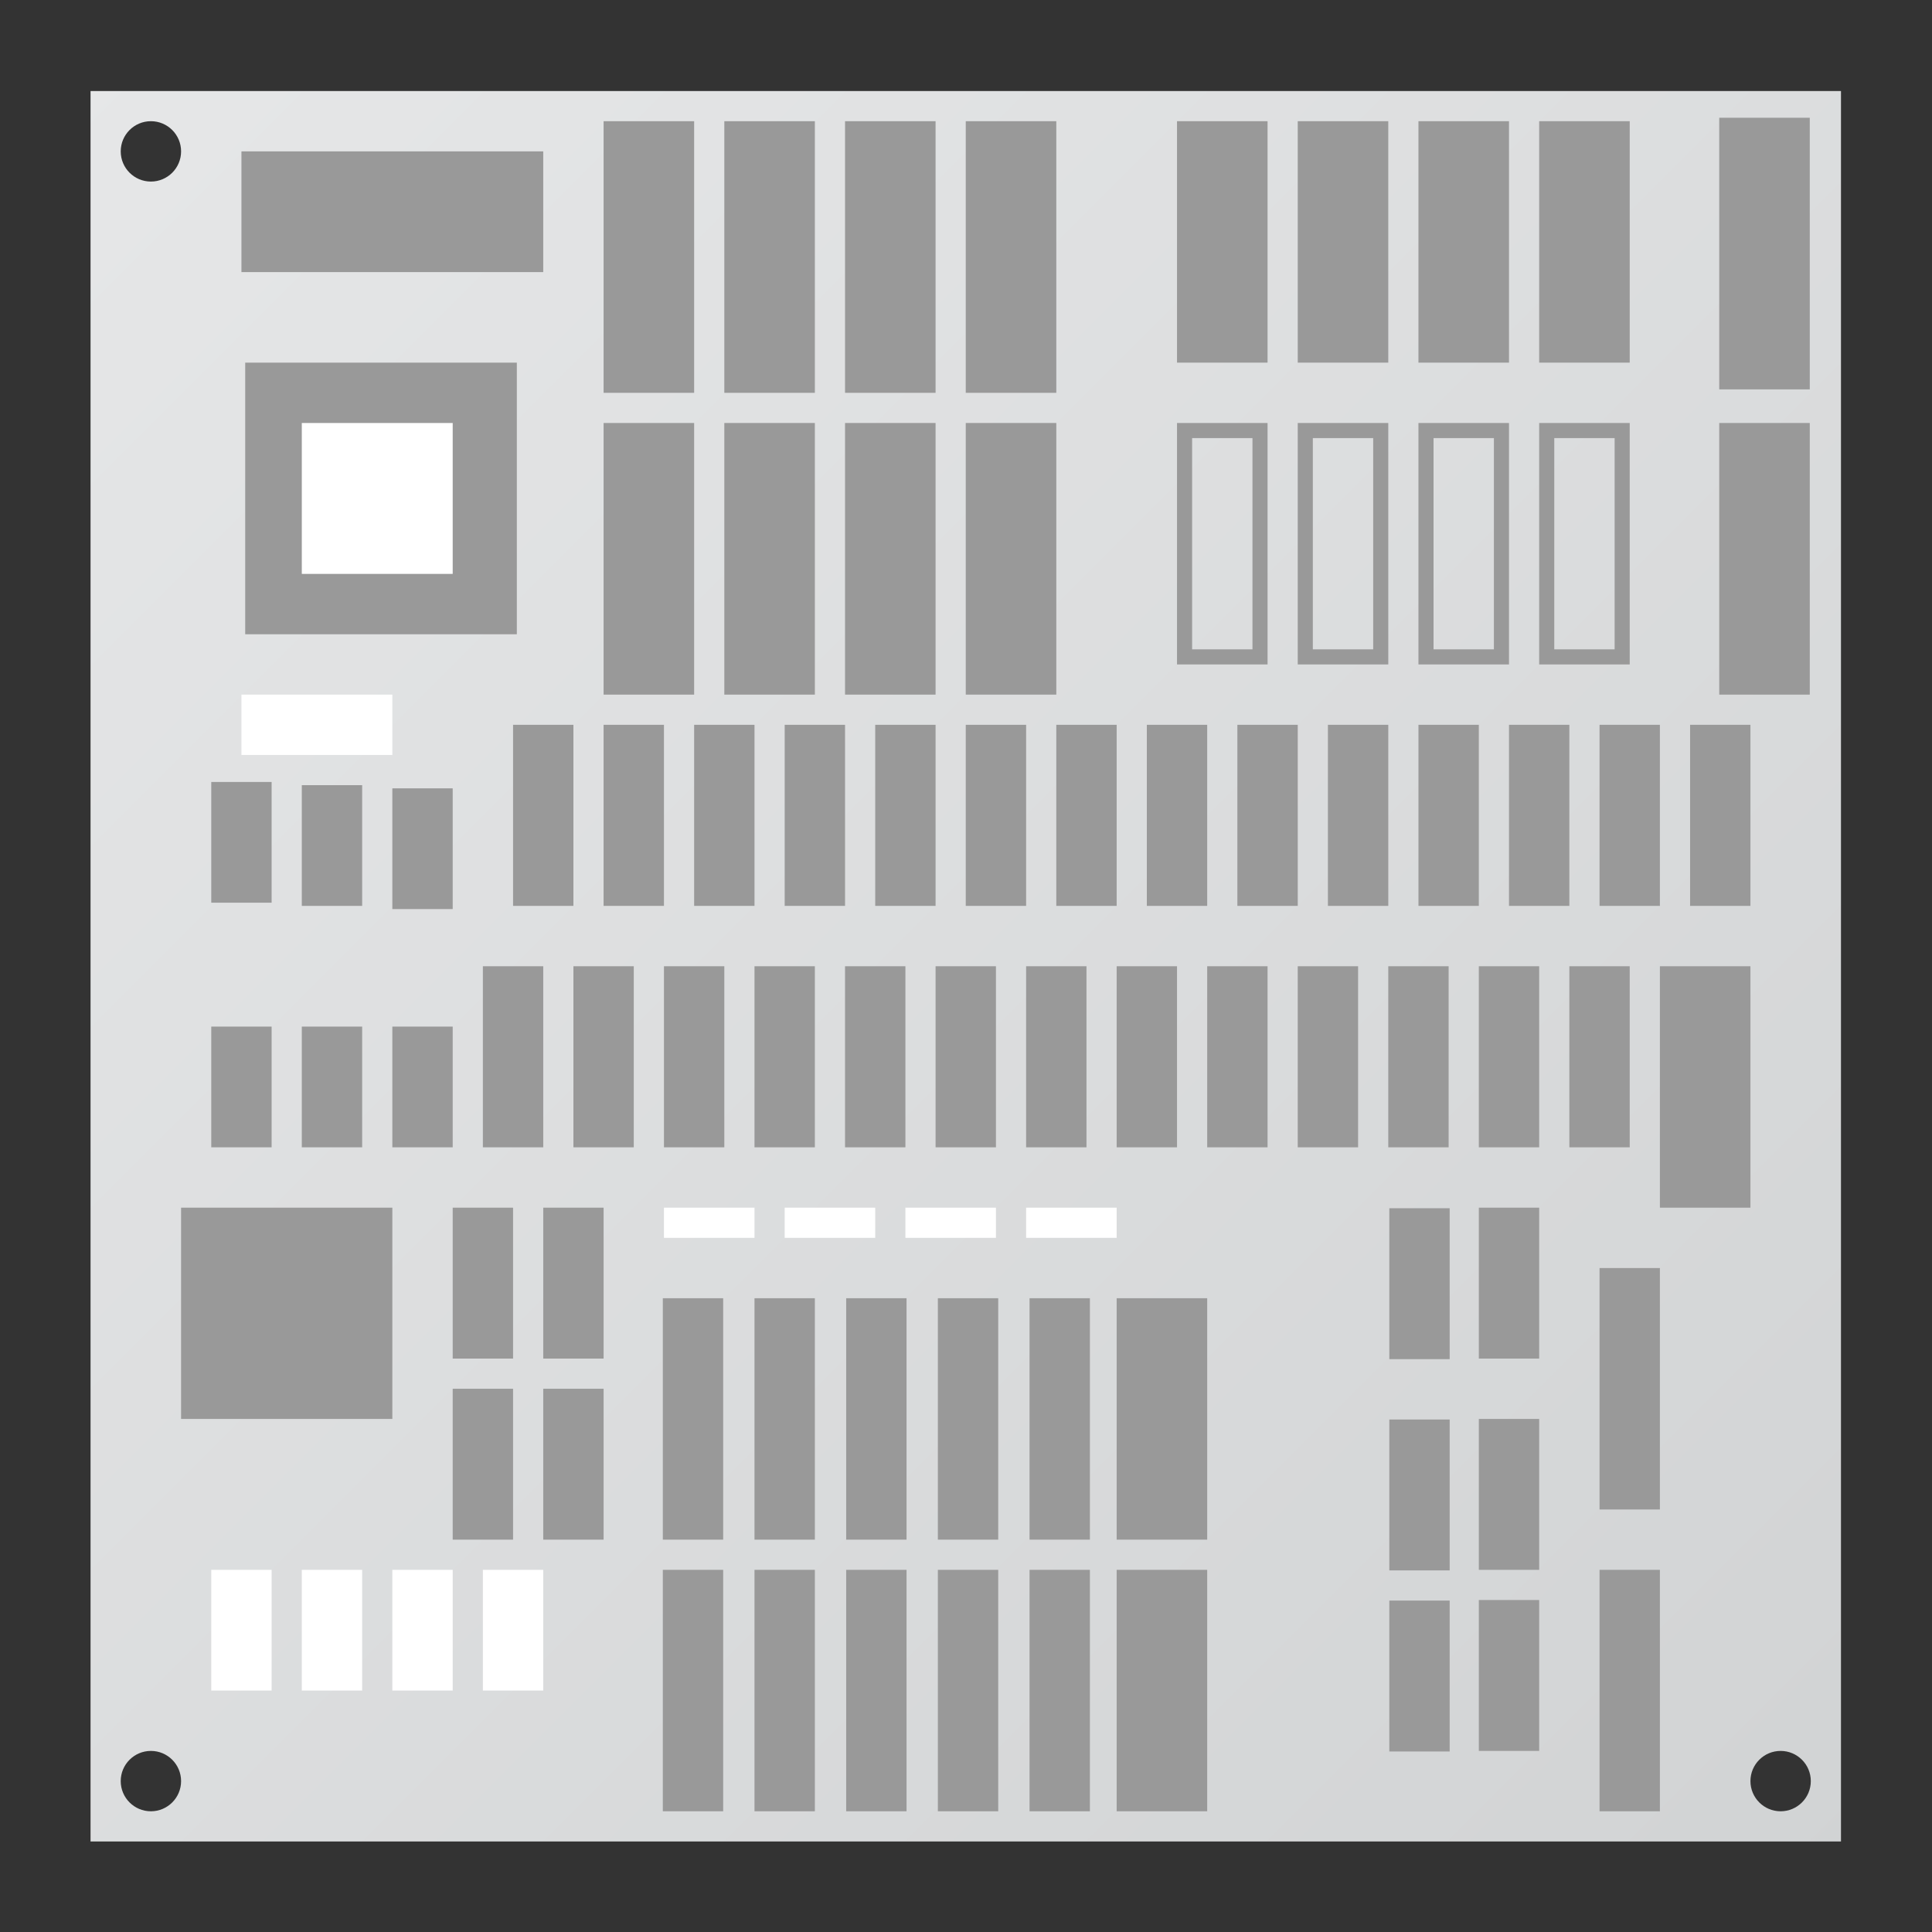 <?xml version="1.0" encoding="UTF-8" standalone="no"?>
<svg
   xmlns:dc="http://purl.org/dc/elements/1.1/"
   xmlns:cc="http://creativecommons.org/ns#"
   xmlns:rdf="http://www.w3.org/1999/02/22-rdf-syntax-ns#"
   xmlns:svg="http://www.w3.org/2000/svg"
   xmlns="http://www.w3.org/2000/svg"
   viewBox="0 0 341.333 341.333"
   height="256"
   width="256"
   xml:space="preserve"
   id="svg2"
   version="1.1"><rect x="0" y="0" width="341.333" height="341.333" fill="#333333" stroke="none"/><defs
     id="defs6"><clipPath
       id="clipPath18"
       clipPathUnits="userSpaceOnUse"><path
         id="path16"
         d="M 12,12 H 244 V 244 H 12 Z m 4,224 c 0,2.209 1.791,4 4,4 v 0 c 2.209,0 4,-1.791 4,-4 v 0 c 0,-2.209 -1.791,-4 -4,-4 v 0 c -2.209,0 -4,1.791 -4,4 M 232,20 c 0,2.209 1.791,4 4,4 v 0 c 2.209,0 4,-1.791 4,-4 v 0 c 0,-2.209 -1.791,-4 -4,-4 v 0 c -2.209,0 -4,1.791 -4,4 M 16,20 c 0,2.209 1.791,4 4,4 v 0 c 2.209,0 4,-1.791 4,-4 v 0 c 0,-2.209 -1.791,-4 -4,-4 v 0 c -2.209,0 -4,1.791 -4,4" /></clipPath><linearGradient
       id="linearGradient28"
       spreadMethod="pad"
       gradientTransform="matrix(232,-232,-232,-232,12,244)"
       gradientUnits="userSpaceOnUse"
       y2="0"
       x2="1"
       y1="0"
       x1="0"><stop
         id="stop24"
         offset="0"
         style="stop-opacity:1;stop-color:#e6e7e8" /><stop
         id="stop26"
         offset="1"
         style="stop-opacity:1;stop-color:#d1d3d4" /></linearGradient><clipPath
       id="clipPath38"
       clipPathUnits="userSpaceOnUse"><path
         id="path36"
         d="M 0,256 H 256 V 0 H 0 Z" /></clipPath></defs><g
     transform="matrix(1.333,0,0,-1.333,0,341.333)"
     id="g10"><g
       id="g12"><g
         clip-path="url(#clipPath18)"
         id="g14"><g
           id="g20"><g
             id="g22"><path
               id="path30"
               style="fill:url(#linearGradient28);stroke:none"
               d="M 12,12 H 244 V 244 H 12 Z m 4,224 c 0,2.209 1.791,4 4,4 v 0 c 2.209,0 4,-1.791 4,-4 v 0 c 0,-2.209 -1.791,-4 -4,-4 v 0 c -2.209,0 -4,1.791 -4,4 M 232,20 c 0,2.209 1.791,4 4,4 v 0 c 2.209,0 4,-1.791 4,-4 v 0 c 0,-2.209 -1.791,-4 -4,-4 v 0 c -2.209,0 -4,1.791 -4,4 M 16,20 c 0,2.209 1.791,4 4,4 v 0 c 2.209,0 4,-1.791 4,-4 v 0 c 0,-2.209 -1.791,-4 -4,-4 v 0 c -2.209,0 -4,1.791 -4,4" /></g></g></g></g><g
       id="g32"><g
         clip-path="url(#clipPath38)"
         id="g34"><path
           id="path40"
           style="fill:#ffffff;fill-opacity:1;fill-rule:nonzero;stroke:none"
           d="M 100,92 H 88 v 4 h 12 z" /><path
           id="path42"
           style="fill:#ffffff;fill-opacity:1;fill-rule:nonzero;stroke:none"
           d="m 116,92 h -12 v 4 h 12 z" /><path
           id="path44"
           style="fill:#ffffff;fill-opacity:1;fill-rule:nonzero;stroke:none"
           d="m 132,92 h -12 v 4 h 12 z" /><path
           id="path46"
           style="fill:#ffffff;fill-opacity:1;fill-rule:nonzero;stroke:none"
           d="m 148,92 h -12 v 4 h 12 z" /><path
           id="path48"
           style="fill:#ffffff;fill-opacity:1;fill-rule:nonzero;stroke:none"
           d="M 52,156 H 32 v 8 h 20 z" /><path
           id="path50"
           style="fill:#999999;fill-opacity:1;fill-rule:nonzero;stroke:none"
           d="m 68.5,172 h -36 v 36 h 36 z" /><path
           id="path52"
           style="fill:#ffffff;fill-opacity:1;fill-rule:nonzero;stroke:none"
           d="M 60,180 H 40 v 20 h 20 z" /><path
           id="path54"
           style="fill:#999999;fill-opacity:1;fill-rule:nonzero;stroke:none"
           d="M 72,220 H 32 v 16 h 40 z" /><path
           id="path56"
           style="fill:#999999;fill-opacity:1;fill-rule:nonzero;stroke:none"
           d="M 92,204 H 80 v 36 h 12 z" /><path
           id="path58"
           style="fill:#999999;fill-opacity:1;fill-rule:nonzero;stroke:none"
           d="m 168,208 h -12 v 32 h 12 z" /><path
           id="path60"
           style="fill:#999999;fill-opacity:1;fill-rule:nonzero;stroke:none"
           d="m 184,208 h -12 v 32 h 12 z" /><path
           id="path62"
           style="fill:#999999;fill-opacity:1;fill-rule:nonzero;stroke:none"
           d="m 200,208 h -12 v 32 h 12 z" /><path
           id="path64"
           style="fill:#999999;fill-opacity:1;fill-rule:nonzero;stroke:none"
           d="m 216,208 h -12 v 32 h 12 z" /><path
           id="path66"
           style="fill:#999999;fill-opacity:1;fill-rule:nonzero;stroke:none"
           d="m 168,200 h -12 v -32 h 12 z m -2,-30 h -8 v 28 h 8 z" /><path
           id="path68"
           style="fill:#999999;fill-opacity:1;fill-rule:nonzero;stroke:none"
           d="m 184,200 h -12 v -32 h 12 z m -2,-30 h -8 v 28 h 8 z" /><path
           id="path70"
           style="fill:#999999;fill-opacity:1;fill-rule:nonzero;stroke:none"
           d="m 200,200 h -12 v -32 h 12 z m -2,-30 h -8 v 28 h 8 z" /><path
           id="path72"
           style="fill:#999999;fill-opacity:1;fill-rule:nonzero;stroke:none"
           d="m 216,200 h -12 v -32 h 12 z m -2,-30 h -8 v 28 h 8 z" /><path
           id="path74"
           style="fill:#999999;fill-opacity:1;fill-rule:nonzero;stroke:none"
           d="m 239.864,204.457 h -12 v 36 h 12 z" /><path
           id="path76"
           style="fill:#999999;fill-opacity:1;fill-rule:nonzero;stroke:none"
           d="m 239.864,164 h -12 v 36 h 12 z" /><path
           id="path78"
           style="fill:#999999;fill-opacity:1;fill-rule:nonzero;stroke:none"
           d="M 92,164 H 80 v 36 h 12 z" /><path
           id="path80"
           style="fill:#999999;fill-opacity:1;fill-rule:nonzero;stroke:none"
           d="M 108,204 H 96 v 36 h 12 z" /><path
           id="path82"
           style="fill:#999999;fill-opacity:1;fill-rule:nonzero;stroke:none"
           d="M 108,164 H 96 v 36 h 12 z" /><path
           id="path84"
           style="fill:#999999;fill-opacity:1;fill-rule:nonzero;stroke:none"
           d="m 124,204 h -12 v 36 h 12 z" /><path
           id="path86"
           style="fill:#999999;fill-opacity:1;fill-rule:nonzero;stroke:none"
           d="m 124,164 h -12 v 36 h 12 z" /><path
           id="path88"
           style="fill:#999999;fill-opacity:1;fill-rule:nonzero;stroke:none"
           d="m 140,204 h -12 v 36 h 12 z" /><path
           id="path90"
           style="fill:#999999;fill-opacity:1;fill-rule:nonzero;stroke:none"
           d="m 140,164 h -12 v 36 h 12 z" /><path
           id="path92"
           style="fill:#999999;fill-opacity:1;fill-rule:nonzero;stroke:none"
           d="m 76,136 h -8 v 24 h 8 z" /><path
           id="path94"
           style="fill:#999999;fill-opacity:1;fill-rule:nonzero;stroke:none"
           d="m 88,136 h -8 v 24 h 8 z" /><path
           id="path96"
           style="fill:#999999;fill-opacity:1;fill-rule:nonzero;stroke:none"
           d="m 100,136 h -8 v 24 h 8 z" /><path
           id="path98"
           style="fill:#999999;fill-opacity:1;fill-rule:nonzero;stroke:none"
           d="m 112,136 h -8 v 24 h 8 z" /><path
           id="path100"
           style="fill:#999999;fill-opacity:1;fill-rule:nonzero;stroke:none"
           d="m 124,136 h -8 v 24 h 8 z" /><path
           id="path102"
           style="fill:#999999;fill-opacity:1;fill-rule:nonzero;stroke:none"
           d="m 136,136 h -8 v 24 h 8 z" /><path
           id="path104"
           style="fill:#999999;fill-opacity:1;fill-rule:nonzero;stroke:none"
           d="m 148,136 h -8 v 24 h 8 z" /><path
           id="path106"
           style="fill:#999999;fill-opacity:1;fill-rule:nonzero;stroke:none"
           d="m 160,136 h -8 v 24 h 8 z" /><path
           id="path108"
           style="fill:#999999;fill-opacity:1;fill-rule:nonzero;stroke:none"
           d="m 172,136 h -8 v 24 h 8 z" /><path
           id="path110"
           style="fill:#999999;fill-opacity:1;fill-rule:nonzero;stroke:none"
           d="m 184,136 h -8 v 24 h 8 z" /><path
           id="path112"
           style="fill:#999999;fill-opacity:1;fill-rule:nonzero;stroke:none"
           d="m 196,136 h -8 v 24 h 8 z" /><path
           id="path114"
           style="fill:#999999;fill-opacity:1;fill-rule:nonzero;stroke:none"
           d="m 208,136 h -8 v 24 h 8 z" /><path
           id="path116"
           style="fill:#999999;fill-opacity:1;fill-rule:nonzero;stroke:none"
           d="m 220,136 h -8 v 24 h 8 z" /><path
           id="path118"
           style="fill:#999999;fill-opacity:1;fill-rule:nonzero;stroke:none"
           d="m 232,136 h -8 v 24 h 8 z" /><path
           id="path120"
           style="fill:#999999;fill-opacity:1;fill-rule:nonzero;stroke:none"
           d="m 192.137,75.925 h -8 v 20 h 8 z" /><path
           id="path122"
           style="fill:#999999;fill-opacity:1;fill-rule:nonzero;stroke:none"
           d="m 204,76 h -8 v 20 h 8 z" /><path
           id="path124"
           style="fill:#999999;fill-opacity:1;fill-rule:nonzero;stroke:none"
           d="m 192.137,47.925 h -8 v 20 h 8 z" /><path
           id="path126"
           style="fill:#999999;fill-opacity:1;fill-rule:nonzero;stroke:none"
           d="m 204,48 h -8 v 20 h 8 z" /><path
           id="path128"
           style="fill:#999999;fill-opacity:1;fill-rule:nonzero;stroke:none"
           d="m 192.137,23.925 h -8 v 20 h 8 z" /><path
           id="path130"
           style="fill:#999999;fill-opacity:1;fill-rule:nonzero;stroke:none"
           d="m 204,24 h -8 v 20 h 8 z" /><path
           id="path132"
           style="fill:#999999;fill-opacity:1;fill-rule:nonzero;stroke:none"
           d="m 95.849,52 h -8 v 32 h 8 z" /><path
           id="path134"
           style="fill:#999999;fill-opacity:1;fill-rule:nonzero;stroke:none"
           d="m 108,52 h -8 v 32 h 8 z" /><path
           id="path136"
           style="fill:#999999;fill-opacity:1;fill-rule:nonzero;stroke:none"
           d="m 120.151,52 h -8 v 32 h 8 z" /><path
           id="path138"
           style="fill:#999999;fill-opacity:1;fill-rule:nonzero;stroke:none"
           d="m 132.302,52 h -8 v 32 h 8 z" /><path
           id="path140"
           style="fill:#999999;fill-opacity:1;fill-rule:nonzero;stroke:none"
           d="m 144.454,52 h -8 v 32 h 8 z" /><path
           id="path142"
           style="fill:#999999;fill-opacity:1;fill-rule:nonzero;stroke:none"
           d="m 160,52 h -12 v 32 h 12 z" /><path
           id="path144"
           style="fill:#999999;fill-opacity:1;fill-rule:nonzero;stroke:none"
           d="m 95.849,16 h -8 v 32 h 8 z" /><path
           id="path146"
           style="fill:#999999;fill-opacity:1;fill-rule:nonzero;stroke:none"
           d="m 108,16 h -8 v 32 h 8 z" /><path
           id="path148"
           style="fill:#999999;fill-opacity:1;fill-rule:nonzero;stroke:none"
           d="m 120.151,16 h -8 v 32 h 8 z" /><path
           id="path150"
           style="fill:#999999;fill-opacity:1;fill-rule:nonzero;stroke:none"
           d="m 132.302,16 h -8 v 32 h 8 z" /><path
           id="path152"
           style="fill:#999999;fill-opacity:1;fill-rule:nonzero;stroke:none"
           d="m 144.454,16 h -8 v 32 h 8 z" /><path
           id="path154"
           style="fill:#999999;fill-opacity:1;fill-rule:nonzero;stroke:none"
           d="m 160,16 h -12 v 32 h 12 z" /><path
           id="path156"
           style="fill:#999999;fill-opacity:1;fill-rule:nonzero;stroke:none"
           d="M 52,68 H 24 v 28 h 28 z" /><path
           id="path158"
           style="fill:#999999;fill-opacity:1;fill-rule:nonzero;stroke:none"
           d="m 68,76 h -8 v 20 h 8 z" /><path
           id="path160"
           style="fill:#999999;fill-opacity:1;fill-rule:nonzero;stroke:none"
           d="m 80,76 h -8 v 20 h 8 z" /><path
           id="path162"
           style="fill:#999999;fill-opacity:1;fill-rule:nonzero;stroke:none"
           d="m 68,52 h -8 v 20 h 8 z" /><path
           id="path164"
           style="fill:#999999;fill-opacity:1;fill-rule:nonzero;stroke:none"
           d="m 80,52 h -8 v 20 h 8 z" /><path
           id="path166"
           style="fill:#ffffff;fill-opacity:1;fill-rule:nonzero;stroke:none"
           d="m 36,32 h -8 v 16 h 8 z" /><path
           id="path168"
           style="fill:#ffffff;fill-opacity:1;fill-rule:nonzero;stroke:none"
           d="m 48,32 h -8 v 16 h 8 z" /><path
           id="path170"
           style="fill:#ffffff;fill-opacity:1;fill-rule:nonzero;stroke:none"
           d="m 60,32 h -8 v 16 h 8 z" /><path
           id="path172"
           style="fill:#ffffff;fill-opacity:1;fill-rule:nonzero;stroke:none"
           d="m 72,32 h -8 v 16 h 8 z" /><path
           id="path174"
           style="fill:#999999;fill-opacity:1;fill-rule:nonzero;stroke:none"
           d="m 232,96 h -12 v 32 h 12 z" /><path
           id="path176"
           style="fill:#999999;fill-opacity:1;fill-rule:nonzero;stroke:none"
           d="m 220,56 h -8 v 32 h 8 z" /><path
           id="path178"
           style="fill:#999999;fill-opacity:1;fill-rule:nonzero;stroke:none"
           d="m 220,16 h -8 v 32 h 8 z" /><path
           id="path180"
           style="fill:#999999;fill-opacity:1;fill-rule:nonzero;stroke:none"
           d="m 60,135.577 h -8 v 16 h 8 z" /><path
           id="path182"
           style="fill:#999999;fill-opacity:1;fill-rule:nonzero;stroke:none"
           d="m 48,136 h -8 v 16 h 8 z" /><path
           id="path184"
           style="fill:#999999;fill-opacity:1;fill-rule:nonzero;stroke:none"
           d="m 36,136.423 h -8 v 16 h 8 z" /><path
           id="path186"
           style="fill:#999999;fill-opacity:1;fill-rule:nonzero;stroke:none"
           d="m 36,104 h -8 v 16 h 8 z" /><path
           id="path188"
           style="fill:#999999;fill-opacity:1;fill-rule:nonzero;stroke:none"
           d="m 48,104 h -8 v 16 h 8 z" /><path
           id="path190"
           style="fill:#999999;fill-opacity:1;fill-rule:nonzero;stroke:none"
           d="m 60,104 h -8 v 16 h 8 z" /><path
           id="path192"
           style="fill:#999999;fill-opacity:1;fill-rule:nonzero;stroke:none"
           d="m 72,104 h -8 v 24 h 8 z" /><path
           id="path194"
           style="fill:#999999;fill-opacity:1;fill-rule:nonzero;stroke:none"
           d="m 84,104 h -8 v 24 h 8 z" /><path
           id="path196"
           style="fill:#999999;fill-opacity:1;fill-rule:nonzero;stroke:none"
           d="m 96,104 h -8 v 24 h 8 z" /><path
           id="path198"
           style="fill:#999999;fill-opacity:1;fill-rule:nonzero;stroke:none"
           d="m 108,104 h -8 v 24 h 8 z" /><path
           id="path200"
           style="fill:#999999;fill-opacity:1;fill-rule:nonzero;stroke:none"
           d="m 120,104 h -8 v 24 h 8 z" /><path
           id="path202"
           style="fill:#999999;fill-opacity:1;fill-rule:nonzero;stroke:none"
           d="m 132,104 h -8 v 24 h 8 z" /><path
           id="path204"
           style="fill:#999999;fill-opacity:1;fill-rule:nonzero;stroke:none"
           d="m 144,104 h -8 v 24 h 8 z" /><path
           id="path206"
           style="fill:#999999;fill-opacity:1;fill-rule:nonzero;stroke:none"
           d="m 156,104 h -8 v 24 h 8 z" /><path
           id="path208"
           style="fill:#999999;fill-opacity:1;fill-rule:nonzero;stroke:none"
           d="m 168,104 h -8 v 24 h 8 z" /><path
           id="path210"
           style="fill:#999999;fill-opacity:1;fill-rule:nonzero;stroke:none"
           d="m 180,104 h -8 v 24 h 8 z" /><path
           id="path212"
           style="fill:#999999;fill-opacity:1;fill-rule:nonzero;stroke:none"
           d="m 192,104 h -8 v 24 h 8 z" /><path
           id="path214"
           style="fill:#999999;fill-opacity:1;fill-rule:nonzero;stroke:none"
           d="m 204,104 h -8 v 24 h 8 z" /><path
           id="path216"
           style="fill:#999999;fill-opacity:1;fill-rule:nonzero;stroke:none"
           d="m 216,104 h -8 v 24 h 8 z" /></g></g></g></svg>